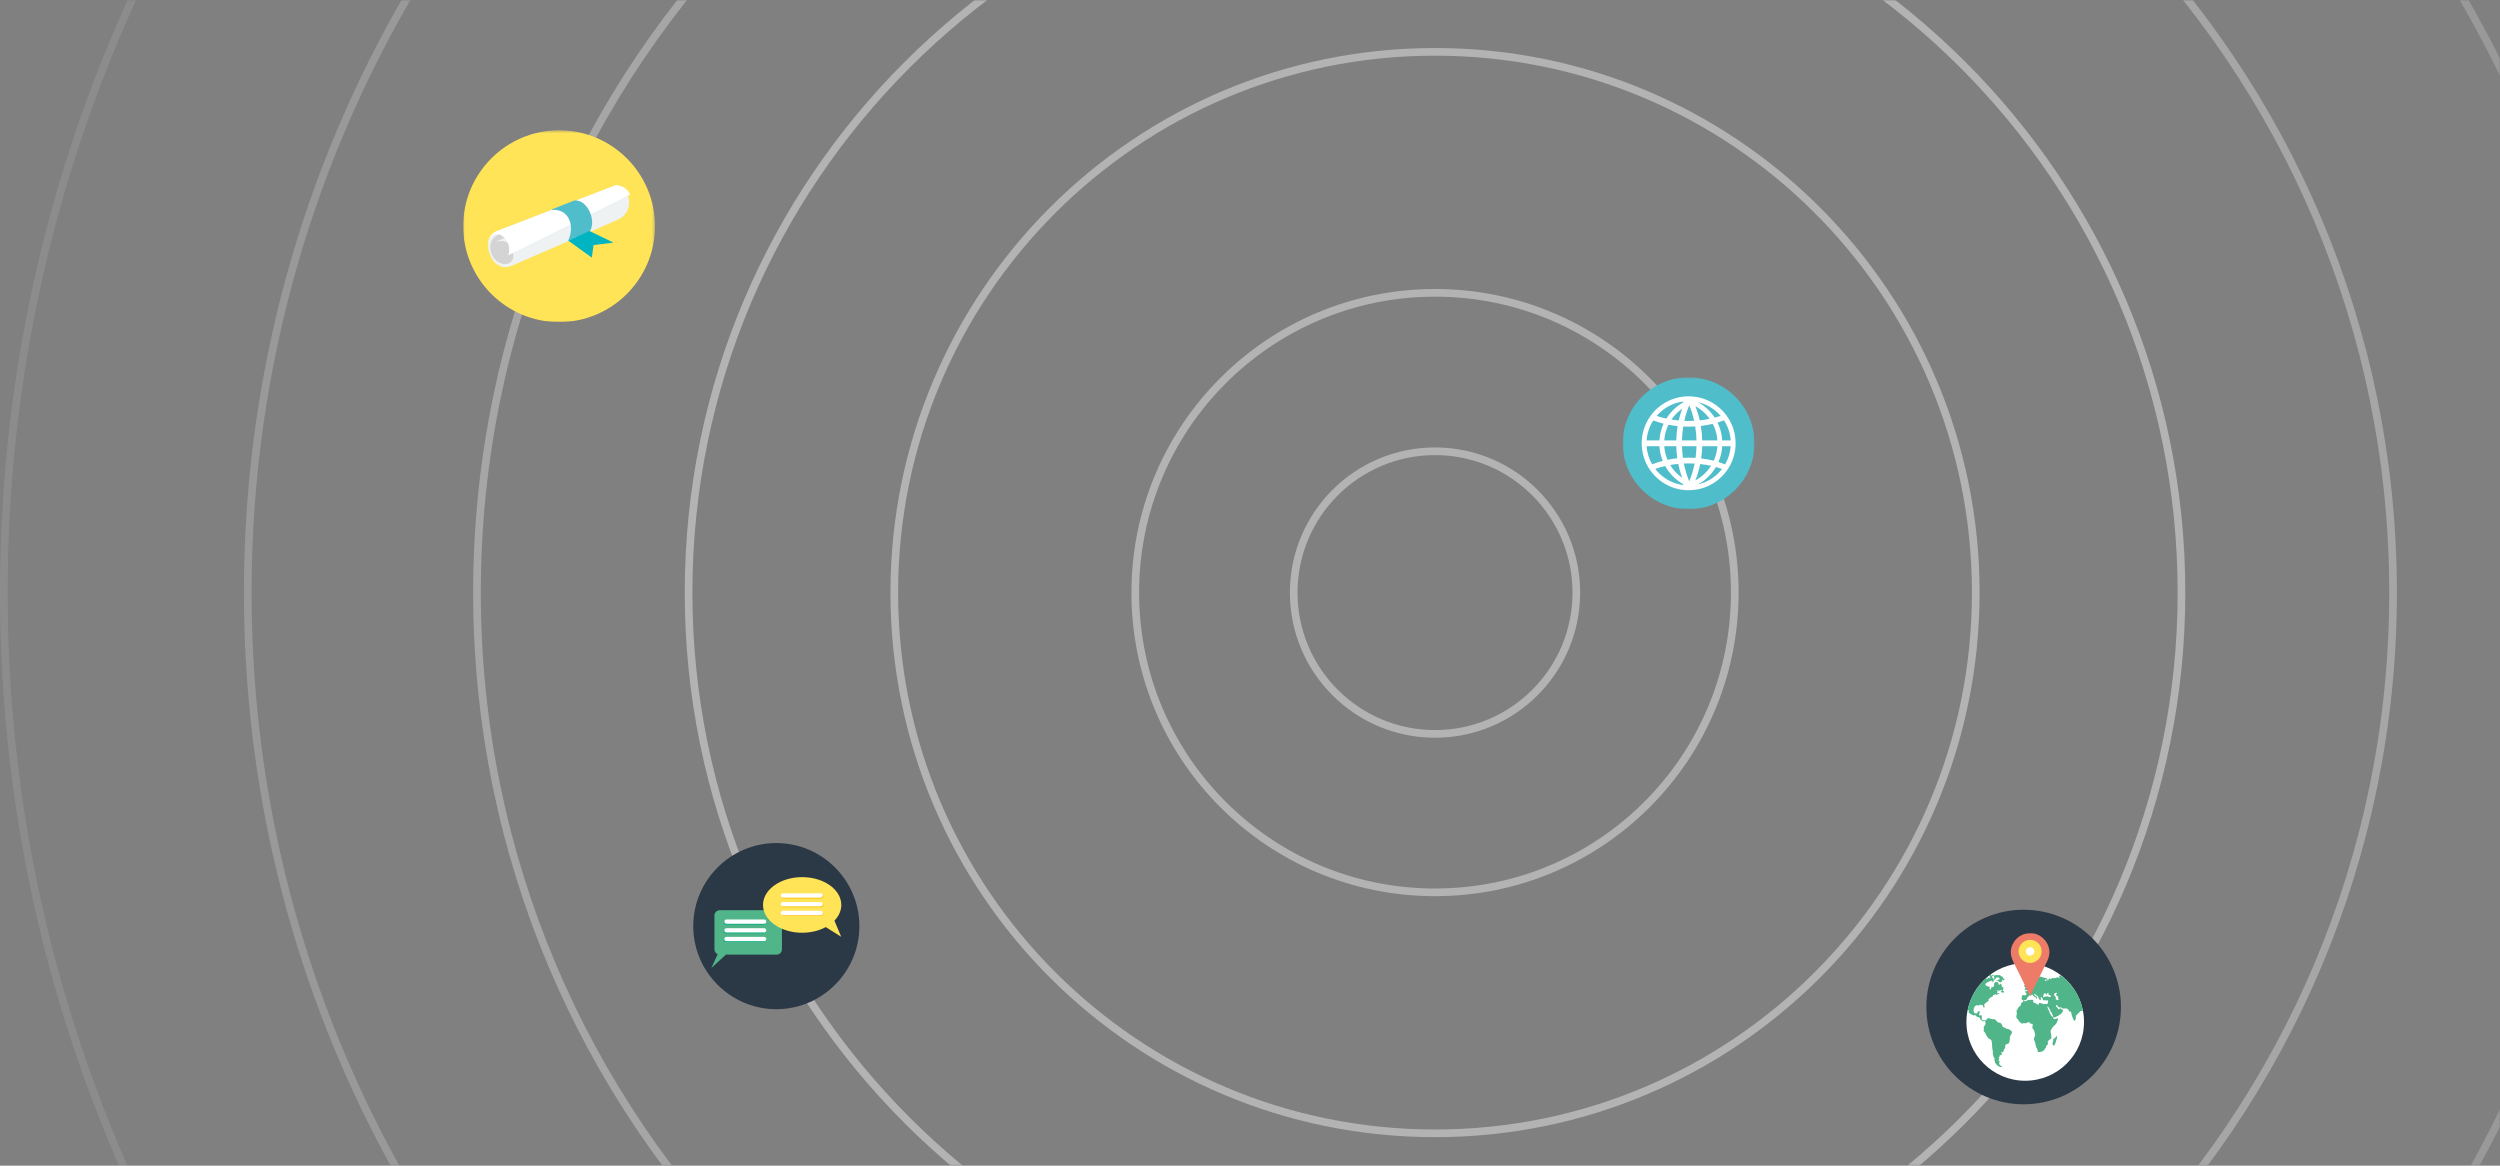 <?xml version="1.0" encoding="UTF-8" standalone="no"?>
<svg width="815px" height="380px" viewBox="0 0 815 380" version="1.1" xmlns="http://www.w3.org/2000/svg" xmlns:xlink="http://www.w3.org/1999/xlink" xmlns:sketch="http://www.bohemiancoding.com/sketch/ns">
    <rect x="0" y="0" width="815" height="380" fill="#808080" stroke="none"/>
    <!-- Generator: sketchtool 3.4.4 (395) - http://www.bohemiancoding.com/sketch -->
    <title>graphic_01</title>
    <desc>Created with sketchtool.</desc>
    <defs>
        <rect id="path-1" x="0" y="0" width="1220" height="380"></rect>
        <path id="path-3" d="M0,0.015 L42.985,0.015 L42.985,43 L0,43"></path>
        <path id="path-5" d="M0,0.464 L62.536,0.464 L62.536,63 L0,63"></path>
    </defs>
    <g id="Page-1" stroke="none" stroke-width="1" fill="none" fill-rule="evenodd" sketch:type="MSPage">
        <g id="Desktop---Homepage" sketch:type="MSArtboardGroup" transform="translate(-445, -80)">
            <g id="section01" sketch:type="MSLayerGroup" transform="translate(40, 80)">
                <g id="graphic_01">
                    <mask id="mask-2" sketch:name="Mask" fill="white">
                        <use xlink:href="#path-1"></use>
                    </mask>
                    <g id="Mask"></g>
                    <g id="-g-circles" mask="url(#mask-2)" stroke="#FFFFFF" stroke-width="2.5" sketch:type="MSShapeGroup">
                        <g transform="translate(406, -274)">
                            <path d="M933.384,467.183 C933.384,724.861 724.495,933.75 466.817,933.75 C209.139,933.75 0.25,724.861 0.25,467.183 C0.25,209.505 209.139,0.616 466.817,0.616 C724.495,0.616 933.384,209.505 933.384,467.183 L933.384,467.183 Z" id="Stroke-1" opacity="0.1"></path>
                            <path d="M853.867,467.183 C853.867,680.945 680.579,854.232 466.817,854.232 C253.056,854.232 79.768,680.945 79.768,467.183 C79.768,253.421 253.056,80.133 466.817,80.133 C680.579,80.133 853.867,253.421 853.867,467.183 L853.867,467.183 Z" id="Stroke-3" opacity="0.2"></path>
                            <path d="M779.139,467.183 C779.139,639.674 639.308,779.505 466.817,779.505 C294.326,779.505 154.495,639.674 154.495,467.183 C154.495,294.692 294.326,154.861 466.817,154.861 C639.308,154.861 779.139,294.692 779.139,467.183 L779.139,467.183 Z" id="Stroke-5" opacity="0.3"></path>
                            <path d="M710.16,467.183 C710.16,601.578 601.212,710.526 466.817,710.526 C332.422,710.526 223.474,601.578 223.474,467.183 C223.474,332.788 332.422,223.84 466.817,223.84 C601.212,223.84 710.16,332.788 710.16,467.183 L710.16,467.183 Z" id="Stroke-7" opacity="0.4"></path>
                            <path d="M643.097,467.183 C643.097,564.54 564.174,643.463 466.817,643.463 C369.46,643.463 290.537,564.54 290.537,467.183 C290.537,369.826 369.46,290.903 466.817,290.903 C564.174,290.903 643.097,369.826 643.097,467.183 L643.097,467.183 Z" id="Stroke-9" opacity="0.4"></path>
                            <path d="M564.538,467.183 C564.538,521.152 520.787,564.903 466.817,564.903 C412.848,564.903 369.096,521.152 369.096,467.183 C369.096,413.213 412.848,369.463 466.817,369.463 C520.787,369.463 564.538,413.213 564.538,467.183 L564.538,467.183 Z" id="Stroke-11" opacity="0.4"></path>
                            <path d="M512.885,467.183 C512.885,492.625 492.26,513.251 466.817,513.251 C441.375,513.251 420.75,492.625 420.75,467.183 C420.75,441.741 441.375,421.115 466.817,421.115 C492.26,421.115 512.885,441.741 512.885,467.183 L512.885,467.183 Z" id="Stroke-13" opacity="0.4"></path>
                        </g>
                    </g>
                    <g id="-g-grap-global-pointer" mask="url(#mask-2)" sketch:type="MSShapeGroup">
                        <g transform="translate(1033, 296)">
                            <path d="M31.713,64 C49.18,64 63.426,49.754 63.426,32.287 C63.426,14.819 49.18,0.573 31.713,0.573 C14.246,0.573 0,14.819 0,32.287 C0,49.754 14.246,64 31.713,64" id="Fill-1" fill="#2B3946"></path>
                            <path d="M32.221,17.992 C42.806,17.992 51.388,26.573 51.388,37.158 C51.388,47.744 42.806,56.325 32.221,56.325 C21.637,56.325 13.056,47.744 13.056,37.158 C13.056,26.573 21.637,17.992 32.221,17.992" id="Fill-3" fill="#FFFFFF"></path>
                            <path d="M31.907,25.211 C31.895,25.899 32.134,25.668 32.361,26.007 C32.257,26.297 32.239,26.071 32.122,26.37 C32.018,26.621 32.147,26.395 32.079,26.833 C32.257,26.843 32.52,26.779 32.754,26.759 C33.086,26.729 33.079,26.7 33.196,26.361 C33.012,26.135 32.828,25.909 32.638,25.683 C32.398,25.319 32.638,25.569 32.564,25.265 C32.509,25.157 32.459,25.049 32.41,24.941 C32.091,25.049 32.122,25.019 31.907,25.211 M39.075,28.189 C38.885,27.924 38.897,27.791 38.529,27.781 C38.381,27.938 38.21,28.174 38.13,28.415 C38.007,28.779 38.093,28.528 38.105,28.921 C38.099,28.935 38.105,28.955 38.105,28.97 C38.099,29.206 38.044,28.926 38.08,29.142 C38.369,29.083 38.148,29.088 38.363,29.019 C38.565,28.95 39.185,28.763 39.363,28.808 C39.786,28.906 40.143,29.241 40.621,28.906 C40.597,28.479 40.081,28.316 39.725,28.13 C39.744,27.737 39.848,28.046 39.823,27.668 C39.701,27.663 39.627,27.643 39.51,27.692 C39.234,27.815 39.388,27.85 39.388,27.894 C39.4,28.105 39.664,27.85 39.382,28.11 C39.302,28.179 39.173,28.179 39.075,28.189 M41.585,28.031 C41.628,28.631 41.983,28.862 42.235,29.137 C42.205,29.422 42.137,29.348 42.143,29.746 C42.444,29.963 42.664,30.095 43.057,29.987 C43.112,29.506 42.959,29.53 42.812,29.201 C42.836,29.161 42.904,29.112 42.916,29.103 C43.027,28.955 42.972,29.161 43.027,28.911 C42.738,28.818 42.272,28.523 42.235,28.135 C42.376,28.022 42.333,28.09 42.437,28.022 C42.664,27.874 42.493,28.1 42.628,27.85 C42.512,27.624 42.382,27.584 42.1,27.697 C41.977,27.747 41.652,27.978 41.585,28.031 M42.468,41.741 C42.199,41.878 42.161,42.193 41.959,42.37 C41.738,42.571 41.443,42.478 41.358,42.852 C41.247,43.318 41.542,43.176 41.216,43.785 C41.1,44.011 41.094,44.576 41.272,44.744 C41.806,45.259 42.094,43.957 42.217,43.549 C42.309,43.26 42.395,42.93 42.493,42.66 C42.591,42.37 42.732,42.115 42.468,41.741 M35.914,28.512 L35.902,28.503 C35.859,28.474 35.816,28.444 35.779,28.41 C35.509,28.169 35.454,27.953 35.154,28.007 C35.147,28.233 35.178,28.243 35.289,28.39 C35.706,28.911 35.577,28.735 35.902,28.926 L35.914,28.933 C35.991,28.977 36.08,29.039 36.203,29.127 C35.785,29.495 36.172,29.534 35.914,29.657 L35.902,29.663 C35.877,29.672 35.853,29.683 35.835,29.692 C35.749,29.476 35.939,29.58 35.718,29.265 C35.595,29.103 35.479,29.054 35.289,28.965 C34.81,28.739 34.871,28.562 34.577,28.267 C34.245,28.277 34.319,28.38 34.086,28.498 C33.803,28.636 33.847,28.474 33.515,28.503 C33.245,28.98 33.632,28.582 33.141,28.975 C32.551,29.432 33.036,29.909 32.091,30.051 C32.024,30.061 31.999,30.051 31.932,30.076 C31.754,30.139 31.858,30.086 31.754,30.189 C31.834,30.376 31.723,30.346 32.042,30.39 C32.625,30.468 32.699,30.11 33.122,30.022 C33.331,29.978 34.638,29.923 34.73,29.948 C35.012,30.263 34.779,30.484 34.779,30.749 C35.086,30.911 35.522,30.95 35.7,31.117 C35.902,31.309 35.804,31.279 35.902,31.314 L35.914,31.318 C35.951,31.328 36.005,31.347 36.099,31.383 C36.344,31.466 36.332,31.516 36.595,31.535 C36.835,30.734 36.589,30.818 37.743,31.186 C38.946,31.58 38.406,31.221 38.915,31.274 C39.167,31.299 39.099,31.378 39.449,31.334 C39.517,31.196 40.013,29.948 39.369,30.105 C39.179,30.154 39.308,30.223 39.038,30.154 C38.756,30.081 39.026,30.026 38.713,30.071 C38.406,30.115 38.038,30.385 37.798,29.457 C37.706,29.122 37.54,28.833 37.16,29.338 C37.258,29.511 37.326,29.525 37.436,29.692 C37.406,29.741 37.301,29.865 37.264,29.904 C37.056,30.11 37.351,30.012 37.013,30.056 C36.829,29.918 36.866,29.741 36.688,29.496 C36.375,29.039 36.577,29.25 36.418,28.813 C36.292,28.703 36.084,28.62 35.914,28.512 M19.512,22.813 C19.631,22.798 19.63,22.746 19.941,22.671 C19.916,22.567 19.898,22.567 19.873,22.528 L19.864,22.509 C19.745,22.609 19.628,22.711 19.512,22.813 M13.503,33.025 C14.367,29.097 16.435,25.62 19.301,23.002 C19.523,23.079 19.818,23.028 20.039,23.019 C20.119,22.872 20.168,22.744 20.309,22.69 C20.364,22.671 20.432,22.666 20.524,22.671 C20.536,22.744 20.554,22.818 20.573,22.892 C20.573,22.897 20.585,22.946 20.579,22.936 C20.585,22.926 20.591,22.965 20.597,22.98 C20.984,22.754 20.659,22.749 20.867,22.341 C20.542,22.277 20.585,22.316 20.382,22.11 C20.579,21.894 20.959,21.82 21.242,21.84 C21.223,22.037 21.131,22.032 21.205,22.199 C21.426,22.061 21.579,21.693 21.935,21.761 C22.003,21.81 22.083,21.855 22.156,21.899 C21.972,22.071 21.696,22.081 21.457,22.179 C21.352,23.246 21.794,22.351 21.647,23.083 C21.911,23.064 22.169,22.872 22.267,22.676 C22.169,22.548 22.027,22.548 21.948,22.395 C22.01,22.199 22.142,22.05 22.328,21.961 C22.454,21.901 22.605,21.87 22.776,21.87 C24.727,21.884 23.801,21.973 24.402,22.248 C24.537,22.307 24.776,22.337 24.856,22.454 C24.979,22.641 24.862,22.818 25.058,22.965 C25.231,23.093 25.255,22.961 25.482,23.246 C25.433,23.407 25.316,23.575 25.078,23.58 C24.746,23.585 24.942,23.359 24.586,23.393 C24.593,23.727 24.924,23.855 24.617,24.036 C24.347,24.199 24.518,23.978 24.316,24.091 C24.31,24.096 24.291,24.105 24.285,24.11 C24.273,24.12 24.261,24.135 24.255,24.145 C24.218,24.184 24.187,24.218 24.157,24.253 C23.666,24.12 23.758,24.179 23.463,23.855 C23.353,23.732 23.335,23.702 23.138,23.718 C23.015,23.722 22.856,23.776 22.739,23.668 C22.979,23.368 23.095,23.658 23.445,23.481 C23.506,23.452 23.893,23.152 23.954,23.083 C23.85,22.848 23.942,23.044 23.789,22.892 C23.445,22.543 23.346,22.631 22.88,22.631 C22.662,22.882 22.499,23.193 22.261,23.329 C22.117,23.412 21.946,23.431 21.721,23.334 C21.825,23.757 22.095,23.432 22.119,23.943 C21.941,23.909 21.849,23.82 21.665,23.884 C21.273,24.032 21.622,24.017 21.653,24.096 C21.653,24.101 21.837,24.12 21.653,24.189 C21.45,24.262 21.622,24.149 21.23,23.919 C21.285,23.82 21.34,23.718 21.395,23.614 C21.076,23.712 20.677,23.87 20.303,24.051 C19.879,24.262 19.48,24.503 19.241,24.725 C19.235,25.093 19.303,24.847 19.34,25.285 C19.91,25.319 19.726,25.491 20.297,25.653 C20.407,25.683 20.549,25.712 20.72,25.742 C20.72,26.017 20.475,26.223 20.646,26.509 C21.045,26.788 21.058,26.243 21.156,25.894 C22.507,25.612 21.856,25.215 22.205,24.472 C22.257,24.361 22.331,24.243 22.439,24.115 C22.542,24.12 22.966,24.164 23.058,24.184 C23.365,24.238 23.199,24.312 23.531,24.459 C23.525,24.725 23.39,25.068 23.782,25.005 C24.083,24.951 24.016,24.715 24.384,24.656 C24.549,25.044 24.506,25.211 24.58,25.678 C25.464,26.022 25.071,26.302 24.899,26.946 C25.01,26.999 25.126,27.049 25.243,27.098 C25.237,27.284 25.231,27.466 25.224,27.648 C25.206,27.648 24.279,27.446 24.218,27.427 C24.359,27.024 24.617,27.019 24.783,26.607 C24.451,26.665 24.476,26.769 24.236,26.843 C24.022,26.906 23.856,26.862 23.629,26.892 C23.549,27.157 23.623,26.66 23.648,26.999 C23.66,27.128 23.721,27.005 23.635,27.142 C23.328,26.999 23.433,26.665 22.862,26.975 C22.991,27.034 23.119,27.088 23.255,27.142 C23.236,27.52 23.206,27.235 23.126,27.486 C22.929,28.13 23.66,27.731 23.85,27.697 C23.801,28.037 23.592,28.037 23.297,28.13 C22.972,28.228 22.874,28.361 22.616,28.42 C22.616,28.017 22.555,28.356 22.733,28.076 C22.475,28.1 22.285,28.218 22.04,28.322 L22.015,28.331 C21.7,28.46 21.652,28.479 21.616,28.882 C21.346,28.965 21.033,29.059 20.843,29.255 C20.653,29.437 20.462,29.619 20.278,29.796 C20.26,29.81 20.247,29.825 20.236,29.835 C20.303,30.341 20.236,30.351 19.928,30.548 C19.671,30.715 19.585,30.71 19.346,30.921 C18.579,31.609 18.947,31.289 18.989,32.474 C18.83,32.425 18.676,32.37 18.53,32.316 C18.413,31.53 18.572,31.791 17.94,31.609 C17.259,31.412 17.351,31.746 17.069,31.805 C16.756,31.874 16.602,31.52 16.148,31.815 C15.897,31.987 15.658,32.1 15.596,32.405 C15.522,32.773 15.357,33.043 15.381,33.451 C15.424,34.557 16.431,34.621 16.688,34.105 C16.86,33.761 16.818,33.574 17.376,33.663 C17.431,33.958 17.345,34.174 17.271,34.4 C17.222,34.532 17.087,34.773 17.155,34.955 C17.554,35.117 17.566,34.813 18.094,35.127 C18.131,35.653 17.855,36.242 18.259,36.547 C18.572,36.778 18.591,36.572 18.867,36.523 C19.174,36.469 19.119,36.66 19.401,36.705 C19.56,36.508 19.493,36.631 19.597,36.39 C19.781,35.972 19.83,36.169 20.266,35.913 C20.309,35.889 20.346,35.864 20.389,35.835 C20.438,35.938 20.493,36.036 20.542,36.134 C20.861,35.756 20.898,36.125 21.266,36.228 C21.425,36.271 21.538,36.287 21.625,36.288 C21.892,36.292 21.92,36.162 22.285,36.291 C22.328,36.311 22.383,36.326 22.432,36.341 C22.439,36.341 22.457,36.351 22.457,36.36 C22.463,36.365 22.481,36.38 22.487,36.385 C22.549,36.454 22.555,36.523 22.604,36.597 C22.856,36.837 23.108,37.078 23.353,37.314 C23.837,37.505 23.837,37.147 24.39,37.682 C24.623,37.903 24.518,37.899 24.648,38.183 C24.666,38.228 24.703,38.272 24.727,38.326 C24.776,38.459 24.832,38.586 24.887,38.714 C25.139,39.044 25.482,38.837 25.832,39.176 C26.034,39.373 25.881,39.313 26.329,39.392 C27.022,39.505 26.753,39.442 27.281,39.84 C27.483,39.987 27.532,39.903 27.722,40.031 C27.986,40.4 27.918,40.798 27.698,41.122 C27.017,42.115 27.25,41.952 27.219,42.739 C27.194,43.191 27.065,44.124 26.642,44.237 C25.102,44.67 25.997,44.97 25.593,45.731 C25.476,45.948 25.39,46.001 25.316,46.174 C25.01,46.89 25.224,47.131 24.316,46.97 C24.402,47.122 24.347,47.018 24.433,47.156 C24.703,47.574 24.746,47.889 24.194,47.991 C23.733,48.08 23.93,47.991 23.887,48.502 C23.709,48.576 23.629,48.502 23.512,48.62 C23.672,48.915 23.525,48.67 23.795,48.837 C23.745,48.999 23.709,49.156 23.666,49.313 C23.562,49.696 23.531,49.343 23.494,49.79 C23.653,49.863 23.764,49.849 23.905,50.041 C23.887,50.188 23.739,50.591 23.697,50.822 C23.923,51.161 24.108,51.524 24.593,51.559 C24.586,51.844 24.654,51.814 24.408,51.873 C24.2,51.922 23.758,51.726 23.574,51.628 C23.255,51.455 22.96,51.23 22.745,50.905 C22.623,50.723 22.672,50.812 22.542,50.64 C22.309,50.341 22.402,50.203 22.334,50.001 C22.297,49.883 22.107,49.756 22.187,49.372 C22.205,49.264 22.377,48.748 22.169,48.837 C21.96,48.92 22.328,48.886 22.04,49.023 C21.972,48.837 21.917,48.561 21.88,48.331 C21.806,47.942 21.714,47.928 21.671,47.692 C21.579,47.146 21.813,47.087 21.555,46.178 C21.385,45.576 21.453,44.152 21.274,43.422 C21.246,43.305 21.211,43.207 21.168,43.131 C21.003,42.856 20.597,42.729 20.272,42.507 C20.254,42.503 20.242,42.498 20.236,42.488 C19.788,42.173 19.364,40.94 19.008,40.478 C18.842,40.257 18.738,40.355 18.664,40.007 C18.585,39.687 18.707,39.741 18.812,39.475 C18.266,38.473 19.518,38.488 19.26,37.284 C19.205,37.063 19.045,36.753 18.91,36.656 C18.652,36.769 18.775,36.832 18.64,37.048 C18.431,36.931 18.222,36.812 18.02,36.695 C17.388,36.086 17.725,36.528 17.548,36.13 C17.167,35.294 16.805,35.761 16.351,35.348 C16.148,35.176 16.111,34.906 15.774,34.955 C15.265,35.024 15.547,35.102 15.019,34.857 C14.571,34.645 14.105,34.4 13.792,34.115 C13.78,33.673 13.94,33.653 13.663,33.24 C13.614,33.164 13.559,33.093 13.503,33.025 M44.196,22.194 C47.76,25.05 50.282,29.151 51.101,33.839 C51.043,33.75 50.984,33.634 50.925,33.461 C50.55,33.584 50.538,33.594 50.096,33.668 L50.077,33.695 C49.901,33.945 50.086,33.839 49.777,34.1 C49.409,34.41 49.169,34.832 48.758,35.082 C48.709,35.52 48.795,35.618 48.685,36.139 C48.642,36.331 48.427,36.847 48.175,36.808 C48.095,36.793 47.758,35.957 47.678,35.726 C47.543,35.333 47.39,35.043 47.292,34.591 C47.237,34.35 47.199,33.889 47.144,33.726 C46.881,33.765 46.893,33.933 46.641,33.756 C46.463,33.628 46.543,33.55 46.445,33.358 C46.236,33.162 46.021,32.965 45.807,32.768 C45.641,32.715 45.002,32.808 44.732,32.778 C44.248,32.734 44.205,32.764 43.917,32.375 C43.407,32.4 43.45,32.591 42.953,32.164 C42.628,31.889 42.689,31.447 42.217,31.697 C42.199,32.1 42.395,32.189 42.573,32.375 C42.701,32.518 42.861,32.616 42.928,32.808 C42.935,32.813 42.966,32.994 42.972,33.019 C43.432,33.049 43.542,32.828 43.794,32.641 C44.039,32.872 43.8,32.911 44.156,33.093 C44.438,33.235 44.383,33.152 44.567,33.383 C44.659,33.692 43.935,34.532 43.695,34.685 C43.511,34.803 43.413,34.734 43.248,34.871 C43.002,35.078 43.278,35.048 42.849,35.206 C42.389,35.373 41.934,35.726 41.45,35.756 C41.345,35.471 41.241,35.181 41.137,34.891 C40.83,33.903 40.842,34.287 40.529,33.776 C40.382,33.554 40.443,33.412 40.345,33.215 C40.277,33.068 40.173,33.004 40.081,32.823 C39.94,32.543 39.775,32.105 39.449,32.149 C39.382,32.37 39.75,33.117 39.842,33.299 C39.934,33.481 40.081,33.56 40.124,33.82 C40.185,34.179 40.112,34.134 40.308,34.375 C40.719,34.871 40.29,34.783 40.928,35.269 C41.406,35.633 41.284,35.741 41.487,36.228 C41.799,36.316 42.732,35.899 42.891,36.021 C43.082,36.36 42.671,36.901 42.566,37.196 C42.223,38.183 41.621,38.169 41.161,38.925 C40.91,39.334 40.793,39.387 40.56,39.879 C40.296,40.434 41.094,41.972 40.615,42.616 C40.511,42.763 40.173,42.852 39.75,43.299 C39.302,43.785 39.762,43.702 39.59,44.512 C39.455,44.699 39.29,44.709 39.124,44.842 C39.063,45.033 39.112,45.185 39.007,45.422 C38.897,45.706 38.879,45.554 38.719,45.785 C38.602,45.967 38.615,46.04 38.479,46.208 C38.363,46.36 38.301,46.404 38.191,46.503 C37.657,46.994 36.51,47.009 36.412,46.94 C36.141,46.709 36.326,46.65 36.258,46.326 C36.193,46.04 36.041,45.802 35.915,45.582 L35.902,45.559 C35.841,45.451 35.785,45.348 35.755,45.249 C35.534,44.551 35.614,44.021 35.227,43.314 C34.743,42.399 35.497,41.923 35.466,41.407 C35.454,41.27 35.405,41.186 35.393,41.077 C35.301,40.508 35.246,39.997 34.865,39.549 C34.448,39.063 34.503,39.235 34.638,38.434 C34.81,37.515 34.417,37.751 33.865,37.727 C33.595,36.891 33.067,37.299 32.54,37.545 C32.208,37.697 32.085,37.501 31.711,37.554 C30.876,37.667 31.533,38.026 30.416,37.142 C29.95,36.773 30.263,36.96 29.986,36.498 C29.894,36.331 29.612,36.11 29.483,35.943 C29.06,35.412 29.563,34.877 29.489,34.267 C29.36,33.137 29.177,34.12 29.808,32.754 C30.14,32.027 30.643,32.022 30.772,31.697 C30.883,31.407 30.809,31.201 31.017,30.936 C31.202,30.72 31.465,30.763 31.57,30.424 C31.717,30.007 31.435,29.953 31.128,29.943 C30.999,29.506 30.999,29.614 31.097,29.211 C31.152,28.985 31.103,28.876 31.152,28.65 C31.275,28.086 32.239,28.646 32.515,28.415 C32.644,28.174 32.662,27.938 32.515,27.707 C32.361,27.476 32.159,27.505 32.055,27.284 C32.288,27.128 32.116,27.265 32.319,27.22 C32.558,27.167 32.527,27.098 32.809,27.044 C33.061,26.994 33.221,26.764 33.466,26.607 C33.816,26.381 33.65,26.179 34.074,26.11 C34.755,25.992 34.313,26.012 34.387,25.378 C34.49,25.339 34.589,25.294 34.687,25.25 C34.902,25.53 34.632,25.417 34.89,25.604 C34.957,25.565 35.037,25.526 35.111,25.486 C35.074,25.181 34.933,25.24 34.841,24.862 C34.503,24.916 34.38,25.201 34.11,25.098 C33.847,25 33.834,24.621 33.847,24.307 C33.944,24.071 34.435,23.943 34.625,23.884 C34.933,23.781 34.89,23.575 35.172,23.295 C35.54,22.926 35.27,23.3 35.448,22.823 C35.853,22.808 35.663,22.793 35.902,22.671 L35.914,22.666 L35.939,22.656 C36.08,22.592 36.264,22.577 36.449,22.514 C37.123,22.288 37.399,22.401 37.89,22.602 C38.271,22.759 39.418,22.764 39.504,23.246 C39.228,23.535 38.964,23.324 38.565,23.349 C38.639,23.722 38.67,23.722 39.007,23.825 C39.063,23.648 38.983,23.718 39.075,23.604 C39.185,23.629 39.296,23.648 39.406,23.668 C39.517,23.29 39.645,23.344 40.02,23.3 C39.958,23.039 39.891,23.113 40.032,22.906 C40.419,22.946 40.106,22.912 40.296,23.221 C40.566,23.187 40.83,22.887 41.204,22.848 C41.437,22.823 41.425,22.912 41.756,22.877 C42.026,22.848 42.014,22.749 42.284,22.862 C42.382,22.68 42.284,22.685 42.524,22.641 C42.891,22.577 43.211,22.803 43.567,22.852 C43.303,22.528 43.051,22.592 43.376,22.051 C43.788,21.968 43.824,22.027 44.002,22.337 C44.103,22.28 44.146,22.223 44.196,22.194" id="Fill-5" fill="#50B589"></path>
                            <path d="M33.685,28.495 L33.95,28.495 C34.033,28.139 34.401,27.504 34.569,27.169 L36.573,23.072 C37.488,21.241 38.349,19.432 39.255,17.62 C40.301,15.529 40.487,13.478 39.252,11.345 C38.276,9.659 36.243,8.248 34.215,8.248 C32.702,8.248 31.661,8.393 30.412,9.219 C29.567,9.779 28.959,10.39 28.416,11.29 C27.134,13.415 27.31,15.482 28.38,17.62 C28.536,17.933 33.587,28.074 33.685,28.495" id="Fill-7" fill="#EE7B68"></path>
                            <path d="M33.813,17.918 C35.886,17.918 37.577,16.227 37.577,14.154 C37.577,12.08 35.886,10.389 33.813,10.389 C31.74,10.389 30.049,12.08 30.049,14.154 C30.049,16.227 31.74,17.918 33.813,17.918" id="Fill-9" fill="#FFE457"></path>
                            <path d="M33.813,12.783 C34.571,12.783 35.184,13.397 35.184,14.154 C35.184,14.911 34.571,15.525 33.813,15.525 C33.056,15.525 32.442,14.911 32.442,14.154 C32.442,13.397 33.056,12.783 33.813,12.783" id="Fill-11" fill="#FFFFFF"></path>
                        </g>
                    </g>
                    <g id="-g-grap-global" mask="url(#mask-2)">
                        <g transform="translate(934, 123)">
                            <g id="Group-3" stroke-width="1" fill="none" sketch:type="MSLayerGroup">
                                <mask id="mask-4" sketch:name="Clip 2" fill="white">
                                    <use xlink:href="#path-3"></use>
                                </mask>
                                <g id="Clip-2"></g>
                                <path d="M21.493,43 C33.33,43 42.985,33.345 42.985,21.508 C42.985,9.67 33.33,0.015 21.493,0.015 C9.655,0.015 0,9.67 0,21.508 C0,33.345 9.655,43 21.493,43" id="Fill-1" fill="#50BDCB" sketch:type="MSShapeGroup" mask="url(#mask-4)"></path>
                            </g>
                            <path d="M19.945,28.1 C20.352,30.169 20.944,32.119 21.694,33.903 C22.441,32.125 23.032,30.183 23.439,28.123 C22.79,28.086 22.133,28.067 21.47,28.067 C20.957,28.067 20.449,28.079 19.945,28.1 L19.945,28.1 Z M19.326,22.452 C19.361,23.748 19.466,25.017 19.636,26.25 C20.241,26.218 20.852,26.202 21.47,26.202 C22.238,26.202 22.999,26.228 23.749,26.276 C23.921,25.035 24.027,23.757 24.062,22.452 L19.326,22.452 Z M23.64,16.023 C22.926,16.067 22.201,16.09 21.47,16.09 C20.889,16.09 20.313,16.076 19.744,16.048 C19.51,17.506 19.368,19.017 19.326,20.567 L24.062,20.567 C24.02,19.007 23.877,17.489 23.64,16.023 L23.64,16.023 Z M20.094,14.199 C20.549,14.216 21.008,14.227 21.47,14.227 C22.082,14.227 22.689,14.21 23.289,14.179 C22.892,12.384 22.354,10.686 21.694,9.115 C21.032,10.691 20.492,12.397 20.094,14.199 L20.094,14.199 Z M28.361,13.534 C27.141,11.826 25.539,10.41 23.681,9.409 C24.268,10.855 24.753,12.404 25.121,14.036 C26.23,13.92 27.312,13.751 28.361,13.534 L28.361,13.534 Z M31.935,12.574 C30.059,10.386 27.507,8.795 24.603,8.125 C26.784,9.338 28.639,11.069 29.999,13.151 C30.66,12.978 31.305,12.784 31.935,12.574 L31.935,12.574 Z M30.916,14.76 C31.788,16.53 32.327,18.492 32.453,20.567 L35.206,20.567 C35.045,18.172 34.268,15.946 33.034,14.043 C32.349,14.305 31.642,14.544 30.916,14.76 L30.916,14.76 Z M25.925,20.567 L30.88,20.567 C30.749,18.632 30.217,16.807 29.367,15.174 C28.117,15.474 26.817,15.706 25.479,15.861 C25.73,17.376 25.883,18.951 25.925,20.567 L25.925,20.567 Z M29.683,27.195 C30.349,25.733 30.766,24.134 30.88,22.452 L25.925,22.452 C25.889,23.816 25.775,25.15 25.589,26.445 C27.002,26.612 28.371,26.866 29.683,27.195 L29.683,27.195 Z M33.393,28.389 C34.419,26.622 35.061,24.605 35.206,22.452 L32.453,22.452 C32.343,24.28 31.91,26.022 31.212,27.622 C31.962,27.852 32.689,28.109 33.393,28.389 L33.393,28.389 Z M30.384,29.246 C28.999,31.606 26.998,33.562 24.603,34.893 C27.752,34.167 30.487,32.357 32.394,29.879 C31.742,29.647 31.071,29.436 30.384,29.246 L30.384,29.246 Z M23.681,33.609 C25.765,32.487 27.526,30.842 28.788,28.849 C27.653,28.599 26.478,28.405 25.273,28.273 C24.891,30.166 24.352,31.956 23.681,33.609 L23.681,33.609 Z M15.477,28.586 C16.472,30.238 17.805,31.664 19.381,32.767 C18.854,31.34 18.424,29.819 18.105,28.227 C17.212,28.313 16.334,28.434 15.477,28.586 L15.477,28.586 Z M10.598,29.859 C12.693,32.591 15.792,34.513 19.343,35.075 C19.547,35.042 19.75,35.005 19.953,34.964 C17.389,33.571 15.268,31.466 13.855,28.915 C12.728,29.176 11.64,29.492 10.598,29.859 L10.598,29.859 Z M13.058,27.247 C12.452,25.751 12.077,24.138 11.974,22.452 L7.801,22.452 C7.946,24.596 8.584,26.605 9.602,28.368 C10.699,27.933 11.854,27.557 13.058,27.247 L13.058,27.247 Z M17.462,22.452 L13.547,22.452 C13.654,24.017 14.022,25.51 14.609,26.888 C15.641,26.676 16.704,26.511 17.792,26.396 C17.61,25.117 17.498,23.798 17.462,22.452 L17.462,22.452 Z M14.913,15.467 C14.149,17.023 13.671,18.747 13.547,20.567 L17.462,20.567 C17.504,18.968 17.655,17.409 17.901,15.91 C16.882,15.805 15.885,15.656 14.913,15.467 L14.913,15.467 Z M9.96,14.064 C8.734,15.962 7.962,18.181 7.801,20.567 L11.974,20.567 C12.092,18.632 12.569,16.793 13.34,15.118 C12.166,14.826 11.036,14.473 9.96,14.064 L9.96,14.064 Z M14.232,13.46 C15.633,11.199 17.607,9.329 19.953,8.054 C19.75,8.013 19.547,7.976 19.343,7.944 C16.043,8.465 13.135,10.162 11.059,12.591 C12.076,12.931 13.136,13.222 14.232,13.46 L14.232,13.46 Z M19.381,10.251 C18.018,11.206 16.836,12.403 15.897,13.778 C16.669,13.904 17.456,14.006 18.257,14.079 C18.556,12.745 18.933,11.465 19.381,10.251 L19.381,10.251 Z M21.504,6.205 C22.486,6.205 23.446,6.298 24.377,6.475 L24.377,6.475 L24.443,6.487 C24.543,6.507 24.644,6.528 24.744,6.549 L24.769,6.555 L24.834,6.569 C24.921,6.588 25.008,6.608 25.094,6.629 L25.158,6.645 C25.266,6.671 25.372,6.698 25.479,6.727 L25.543,6.744 C25.649,6.773 25.755,6.803 25.86,6.834 L25.923,6.853 C26.008,6.879 26.091,6.905 26.175,6.931 L26.237,6.952 L26.3,6.972 C26.383,6.999 26.466,7.028 26.549,7.057 L26.611,7.078 L26.624,7.083 C26.722,7.118 26.82,7.154 26.918,7.19 L26.919,7.191 L26.98,7.214 L26.982,7.215 C27.074,7.25 27.165,7.286 27.256,7.323 L27.283,7.334 L27.343,7.359 C27.422,7.391 27.501,7.425 27.579,7.458 L27.583,7.461 L27.643,7.487 L27.703,7.513 C27.778,7.546 27.852,7.58 27.926,7.614 L27.94,7.62 L27.999,7.648 C28.096,7.693 28.192,7.74 28.288,7.788 L28.291,7.79 L28.35,7.818 C33.365,10.33 36.809,15.517 36.809,21.509 C36.809,27.501 33.365,32.688 28.35,35.2 L28.291,35.23 L28.288,35.23 C28.192,35.279 28.096,35.325 27.999,35.371 L27.94,35.398 L27.926,35.404 C27.852,35.439 27.778,35.472 27.703,35.506 L27.643,35.531 L27.583,35.558 L27.579,35.56 C27.501,35.593 27.422,35.627 27.343,35.66 L27.283,35.684 L27.256,35.695 C27.165,35.732 27.074,35.768 26.982,35.803 L26.98,35.804 L26.919,35.828 L26.918,35.828 C26.82,35.864 26.722,35.9 26.624,35.936 L26.611,35.94 L26.549,35.962 C26.466,35.991 26.383,36.019 26.3,36.047 L26.237,36.067 L26.175,36.087 C26.091,36.114 26.008,36.139 25.923,36.165 L25.86,36.184 C25.755,36.215 25.649,36.245 25.543,36.274 L25.479,36.292 C25.372,36.32 25.266,36.348 25.158,36.374 L25.094,36.39 C25.008,36.41 24.921,36.43 24.834,36.45 L24.769,36.464 L24.744,36.47 C24.644,36.491 24.543,36.512 24.443,36.532 L24.377,36.544 L24.377,36.544 C23.446,36.721 22.486,36.815 21.504,36.815 C20.77,36.815 20.048,36.761 19.341,36.661 L19.341,36.661 L19.335,36.661 C19.101,36.627 18.869,36.589 18.638,36.545 L18.551,36.528 C18.464,36.511 18.377,36.494 18.291,36.475 L18.204,36.457 L18.198,36.455 C17.6,36.323 17.016,36.157 16.448,35.958 L16.436,35.954 L16.353,35.925 C16.272,35.895 16.19,35.866 16.109,35.835 L16.027,35.804 C10.28,33.602 6.199,28.032 6.199,21.509 C6.199,14.986 10.28,9.418 16.027,7.214 L16.109,7.183 C16.19,7.153 16.272,7.123 16.353,7.094 L16.436,7.065 L16.448,7.06 C17.016,6.862 17.6,6.695 18.198,6.563 L18.204,6.562 L18.291,6.543 C18.377,6.524 18.464,6.507 18.551,6.49 L18.638,6.474 C18.869,6.43 19.101,6.391 19.335,6.358 L19.341,6.357 L19.341,6.357 C20.047,6.257 20.77,6.205 21.504,6.205 L21.504,6.205 Z" id="Fill-4" fill="#FFFFFF" sketch:type="MSShapeGroup"></path>
                        </g>
                    </g>
                    <g id="-g-grap-feedback" mask="url(#mask-2)" sketch:type="MSShapeGroup">
                        <g transform="translate(631, 274)">
                            <path d="M27.082,55 C41.998,55 54.163,42.835 54.163,27.919 C54.163,13.002 41.998,0.836 27.082,0.836 C12.166,0.836 0,13.002 0,27.919 C0,42.835 12.166,55 27.082,55" id="Fill-1" fill="#2B3946"></path>
                            <path d="M8.61,22.728 L27.214,22.728 C28.148,22.728 28.912,23.492 28.912,24.426 L28.912,35.5 C28.912,36.434 28.148,37.198 27.214,37.198 L10.657,37.198 L5.904,41.562 L7.973,37.074 C7.352,36.82 6.912,36.209 6.912,35.5 L6.912,24.426 C6.912,23.492 7.676,22.728 8.61,22.728" id="Fill-3" fill="#50B589"></path>
                            <path d="M35.501,11.946 C28.455,11.946 22.744,16.003 22.744,21.009 C22.744,26.014 28.455,30.071 35.501,30.071 C38.395,30.071 41.064,29.386 43.204,28.233 L48.224,31.39 L46.026,26.132 C47.435,24.674 48.26,22.91 48.26,21.009 C48.26,16.003 42.547,11.946 35.501,11.946" id="Fill-5" fill="#FFE457"></path>
                            <path d="M41.74,17.496 L29.465,17.496 C29.077,17.496 28.76,17.813 28.76,18.2 L28.76,18.201 C28.76,18.587 29.077,18.904 29.465,18.904 L41.74,18.904 C42.128,18.904 42.444,18.587 42.444,18.201 L42.444,18.2 C42.444,17.813 42.128,17.496 41.74,17.496" id="Fill-7" fill="#F8BF00"></path>
                            <path d="M41.74,20.335 L29.465,20.335 C29.077,20.335 28.76,20.652 28.76,21.04 L28.76,21.04 C28.76,21.427 29.077,21.744 29.465,21.744 L41.74,21.744 C42.128,21.744 42.444,21.427 42.444,21.04 L42.444,21.04 C42.444,20.652 42.128,20.335 41.74,20.335" id="Fill-9" fill="#F8BF00"></path>
                            <path d="M41.74,23.175 L29.465,23.175 C29.077,23.175 28.76,23.492 28.76,23.879 L28.76,23.879 C28.76,24.267 29.077,24.584 29.465,24.584 L41.74,24.584 C42.128,24.584 42.444,24.267 42.444,23.879 L42.444,23.879 C42.444,23.492 42.128,23.175 41.74,23.175" id="Fill-11" fill="#FACC40"></path>
                            <path d="M41.539,17.23 L29.264,17.23 C28.876,17.23 28.559,17.547 28.559,17.934 L28.559,17.934 C28.559,18.322 28.876,18.638 29.264,18.638 L41.539,18.638 C41.927,18.638 42.244,18.322 42.244,17.934 L42.244,17.934 C42.244,17.547 41.927,17.23 41.539,17.23" id="Fill-13" fill="#FFFFFF"></path>
                            <path d="M41.539,20.069 L29.264,20.069 C28.876,20.069 28.559,20.386 28.559,20.774 L28.559,20.774 C28.559,21.161 28.876,21.477 29.264,21.477 L41.539,21.477 C41.927,21.477 42.244,21.161 42.244,20.774 L42.244,20.774 C42.244,20.386 41.927,20.069 41.539,20.069" id="Fill-15" fill="#FFFFFF"></path>
                            <path d="M41.539,22.908 L29.264,22.908 C28.876,22.908 28.559,23.225 28.559,23.613 L28.559,23.613 C28.559,24.001 28.876,24.317 29.264,24.317 L41.539,24.317 C41.927,24.317 42.244,24.001 42.244,23.613 L42.244,23.613 C42.244,23.225 41.927,22.908 41.539,22.908" id="Fill-17" fill="#FFFFFF"></path>
                            <path d="M10.627,26.011 L22.902,26.011 C23.29,26.011 23.607,26.328 23.607,26.716 L23.607,26.716 C23.607,27.103 23.29,27.419 22.902,27.419 L10.627,27.419 C10.24,27.419 9.922,27.103 9.922,26.716 L9.922,26.716 C9.922,26.328 10.24,26.011 10.627,26.011" id="Fill-19" fill="#00AA80"></path>
                            <path d="M10.627,28.85 L22.902,28.85 C23.29,28.85 23.607,29.167 23.607,29.555 L23.607,29.555 C23.607,29.942 23.29,30.26 22.902,30.26 L10.627,30.26 C10.24,30.26 9.922,29.942 9.922,29.555 L9.922,29.555 C9.922,29.167 10.24,28.85 10.627,28.85" id="Fill-21" fill="#00AA80"></path>
                            <path d="M10.627,31.69 L22.902,31.69 C23.29,31.69 23.607,32.007 23.607,32.394 L23.607,32.394 C23.607,32.782 23.29,33.098 22.902,33.098 L10.627,33.098 C10.24,33.098 9.922,32.782 9.922,32.394 L9.922,32.394 C9.922,32.007 10.24,31.69 10.627,31.69" id="Fill-23" fill="#00AA80"></path>
                            <path d="M10.828,25.745 L23.103,25.745 C23.491,25.745 23.808,26.062 23.808,26.449 L23.808,26.449 C23.808,26.837 23.491,27.153 23.103,27.153 L10.828,27.153 C10.441,27.153 10.123,26.837 10.123,26.449 L10.123,26.449 C10.123,26.062 10.441,25.745 10.828,25.745" id="Fill-25" fill="#FFFFFF"></path>
                            <path d="M10.828,28.584 L23.103,28.584 C23.491,28.584 23.808,28.901 23.808,29.289 L23.808,29.289 C23.808,29.676 23.491,29.993 23.103,29.993 L10.828,29.993 C10.441,29.993 10.123,29.676 10.123,29.289 L10.123,29.289 C10.123,28.901 10.441,28.584 10.828,28.584" id="Fill-27" fill="#FFFFFF"></path>
                            <path d="M10.828,31.423 L23.103,31.423 C23.491,31.423 23.808,31.74 23.808,32.128 L23.808,32.128 C23.808,32.515 23.491,32.832 23.103,32.832 L10.828,32.832 C10.441,32.832 10.123,32.515 10.123,32.128 L10.123,32.128 C10.123,31.74 10.441,31.423 10.828,31.423" id="Fill-29" fill="#FFFFFF"></path>
                        </g>
                    </g>
                    <g id="-g-grap-diploma" mask="url(#mask-2)">
                        <g transform="translate(556, 42)">
                            <g id="Group-3" stroke-width="1" fill="none" sketch:type="MSLayerGroup">
                                <mask id="mask-6" sketch:name="Clip 2" fill="white">
                                    <use xlink:href="#path-5"></use>
                                </mask>
                                <g id="Clip-2"></g>
                                <path d="M31.268,63 C48.49,63 62.536,48.954 62.536,31.732 C62.536,14.51 48.49,0.464 31.268,0.464 C14.047,0.464 0,14.51 0,31.732 C0,48.954 14.047,63 31.268,63" id="Fill-1" fill="#FFE457" sketch:type="MSShapeGroup" mask="url(#mask-6)"></path>
                            </g>
                            <path d="M10.954,33.348 L49.378,18.519 C50.537,18.071 52.352,18.704 53.63,21.721 C54.902,24.725 53.509,28.275 50.542,29.562 L15.907,44.598 C12.763,45.963 10.063,44.259 8.784,41.241 C7.616,38.482 7.755,34.583 10.954,33.348" id="Fill-4" fill="#EEF2F2" sketch:type="MSShapeGroup"></path>
                            <path d="M13.053,34.301 C13.709,34.372 14.33,34.6 14.884,34.949 L10.108,36.924 C10.108,36.924 15.256,35.156 16.105,39.703 C17.926,45.96 9.355,45.429 8.815,38.873 C8.605,36.322 10.708,34.05 13.053,34.301" id="Fill-6" fill="#D4D4D4" sketch:type="MSShapeGroup"></path>
                            <path d="M10.954,33.348 L49.458,18.487 C50.126,18.23 53.111,18.501 54.423,21.449 L14.693,41.217 C16.511,36.272 10.091,30.929 8.186,37.001 C8.301,35.386 9.545,33.891 10.954,33.348" id="Fill-8" fill="#FFFFFF" sketch:type="MSShapeGroup"></path>
                            <path d="M36.215,23.362 C40.347,22.889 43.52,29.715 41.329,33.389 L34.234,36.428 C36.52,31.651 34.441,25.873 28.816,26.454 C28.826,26.375 28.837,26.292 28.96,26.222 L36.215,23.362 Z" id="Fill-10" fill="#50BDCB" sketch:type="MSShapeGroup"></path>
                            <path d="M34.234,36.428 L41.923,41.972 L42.518,37.879 L48.999,37.087 L41.119,33.288 L34.234,36.428 Z" id="Fill-12" fill="#00B4C2" sketch:type="MSShapeGroup"></path>
                        </g>
                    </g>
                </g>
            </g>
        </g>
    </g>
</svg>
